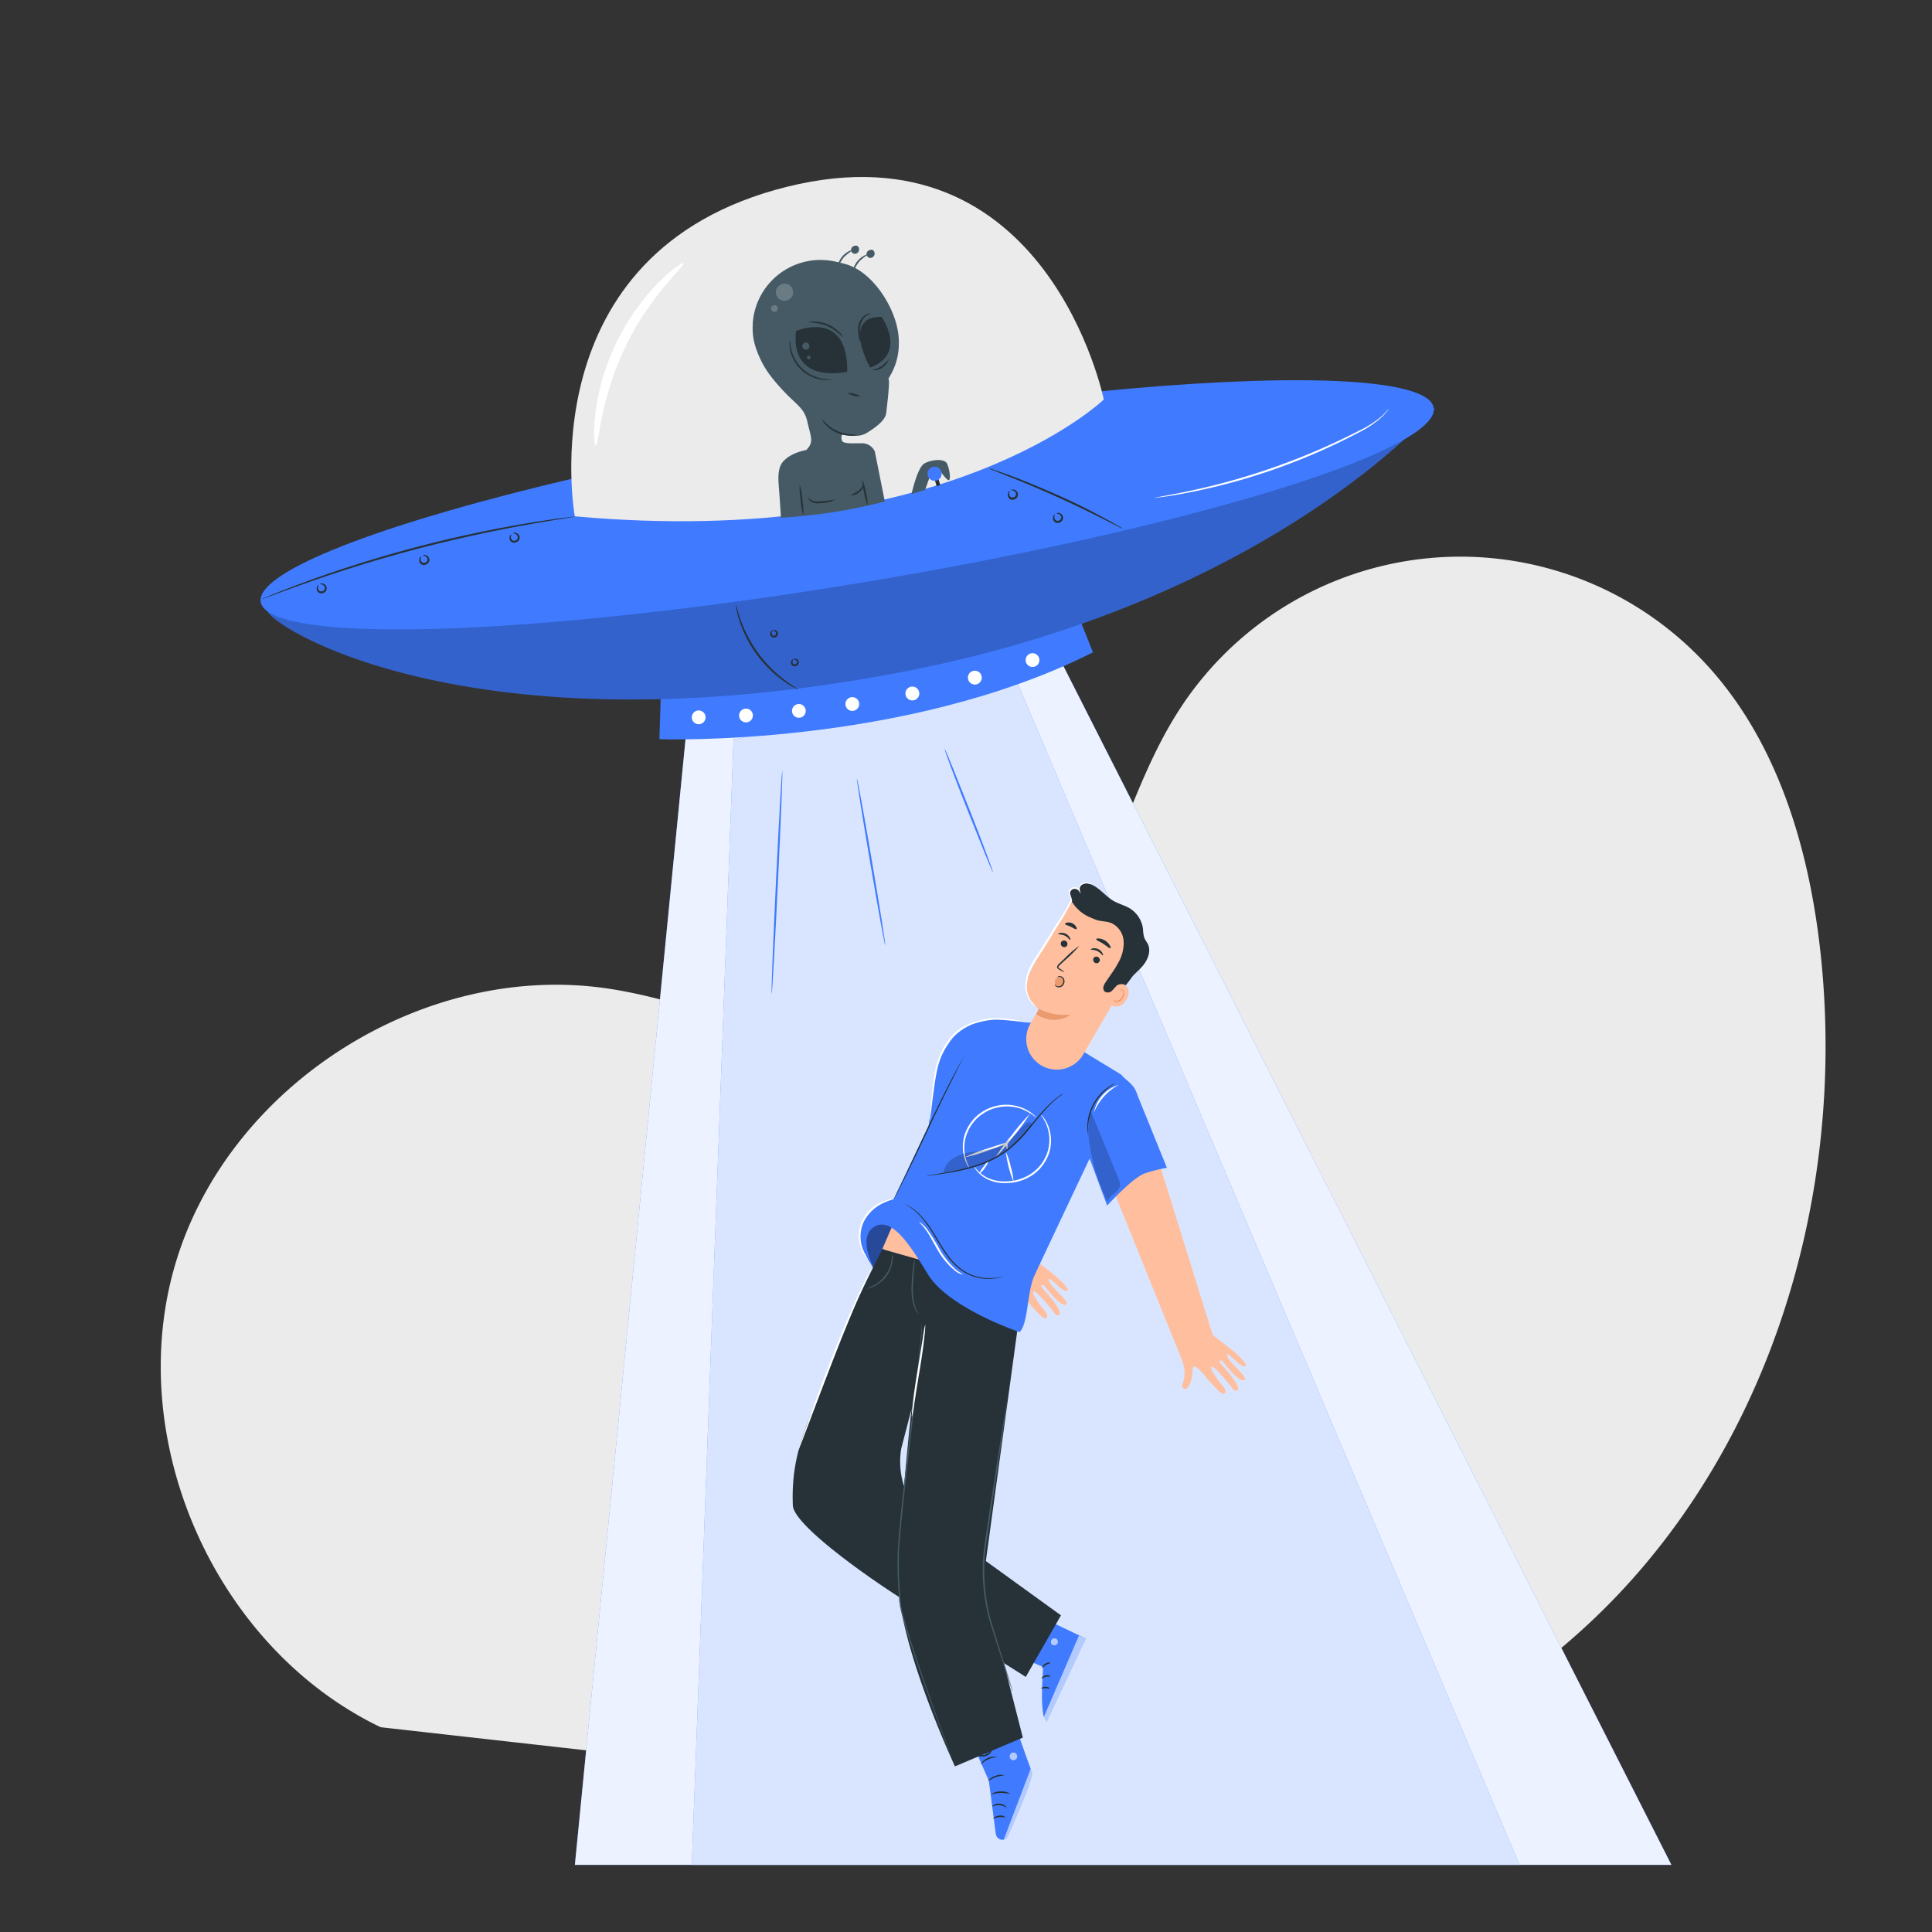 <svg xmlns="http://www.w3.org/2000/svg" viewBox="0 0 500 500"><rect x="0" y="0" width="500" height="500" fill="#333333" stroke="none"/><g id="freepik--background-simple--inject-7"><path d="M471,245.25c-3.11-26.91-11.46-54.29-30.06-74a86.59,86.59,0,0,0-135.54,12.12c-9.05,13.89-13.92,30-20.71,45.14s-16.33,30.05-31.14,37.5-32.53,6.23-48.66,2.34-31.67-10.23-48.09-12.59C109.44,249,59.53,280.67,45.59,326.41S55.42,426.3,98.5,447L274.6,466.8c56.36,7.11,114.69-18.52,151.2-62S477.48,301.69,471,245.25Z" style="fill:#ebebeb"></path></g><g id="freepik--space-ship--inject-7"><polygon points="179.04 174.78 148.78 482.63 432.56 482.63 268.96 160.06 179.04 174.78" style="fill:#407BFF"></polygon><polygon points="179.04 174.78 148.78 482.63 432.56 482.63 268.96 160.06 179.04 174.78" style="fill:#fff;opacity:0.9"></polygon><polygon points="189.84 191.36 179.04 482.63 393.26 482.63 263.45 177.07 189.84 191.36" style="fill:#407BFF"></polygon><polygon points="189.84 191.36 179.04 482.63 393.26 482.63 263.45 177.07 189.84 191.36" style="fill:#fff;opacity:0.8"></polygon><path d="M199.7,257.28c-.14,0,.35-13,1.11-28.92s1.49-28.91,1.64-28.9-.36,12.95-1.12,28.92S199.84,257.28,199.7,257.28Z" style="fill:#407BFF"></path><path d="M229.11,244.7c-.15,0-1.9-9.64-3.93-21.58s-3.56-21.65-3.42-21.68,1.9,9.64,3.93,21.59S229.25,244.68,229.11,244.7Z" style="fill:#407BFF"></path><path d="M257,225.82c-.13.05-3-7.06-6.5-15.88s-6.16-16-6-16.07,3,7.06,6.5,15.88S257.1,225.77,257,225.82Z" style="fill:#407BFF"></path><path d="M171,180.41l-.35,10.9s63.22,2.21,112.21-22.49l-4.3-10.76Z" style="fill:#407BFF"></path><path d="M182.6,185.65a1.78,1.78,0,1,1-1.78-1.78A1.77,1.77,0,0,1,182.6,185.65Z" style="fill:#fff"></path><circle cx="206.75" cy="183.98" r="1.78" style="fill:#fff"></circle><path d="M194.84,185.08a1.78,1.78,0,1,1-1.86-1.69A1.78,1.78,0,0,1,194.84,185.08Z" style="fill:#fff"></path><path d="M222.36,182.2a1.78,1.78,0,1,1-1.78-1.78A1.78,1.78,0,0,1,222.36,182.2Z" style="fill:#fff"></path><path d="M254.08,175.36a1.79,1.79,0,1,1-1.78-1.78A1.79,1.79,0,0,1,254.08,175.36Z" style="fill:#fff"></path><path d="M269,170.84a1.78,1.78,0,1,1-1.78-1.79A1.78,1.78,0,0,1,269,170.84Z" style="fill:#fff"></path><path d="M237.91,179.48a1.79,1.79,0,1,1-1.78-1.79A1.78,1.78,0,0,1,237.91,179.48Z" style="fill:#fff"></path><path d="M69.07,157.71c-.49,3.81,51.79,37.65,163.79,16.32,96.24-18.32,138.57-68.3,138.57-68.3Z" style="fill:#407BFF"></path><path d="M69.07,157.71c-.49,3.81,51.79,37.65,163.79,16.32,96.24-18.32,138.57-68.3,138.57-68.3Z" style="opacity:0.2"></path><ellipse cx="219.26" cy="130.64" rx="153.85" ry="20.48" transform="translate(-18.4 37.57) rotate(-9.4)" style="fill:#407BFF"></ellipse><path d="M148.76,133.62s-12.53-68.52,54.9-85.28,82,55.06,82,55.06S245.32,142.35,148.76,133.62Z" style="fill:#ebebeb"></path><path d="M176.89,68.1c.27.31-1.89,2.42-5,6.12-.76.93-1.6,1.94-2.43,3.09s-1.7,2.36-2.61,3.66A74.15,74.15,0,0,0,158,99.46c-.45,1.51-.92,3-1.24,4.32s-.65,2.65-.9,3.82c-1,4.71-1.27,7.72-1.68,7.71s-.66-3.06-.13-8c.14-1.23.31-2.58.61-4s.64-3,1.05-4.54a63.6,63.6,0,0,1,3.75-10,65,65,0,0,1,5.47-9.17c1-1.31,1.92-2.56,2.9-3.65s1.87-2.1,2.75-3C174.08,69.49,176.7,67.86,176.89,68.1Z" style="fill:#fff"></path><path d="M359.41,105.77a3.53,3.53,0,0,1-.37.56,12.47,12.47,0,0,1-1.27,1.44,25.27,25.27,0,0,1-5.82,4,159.32,159.32,0,0,1-21.22,9.35,157.88,157.88,0,0,1-22.35,6.2c-2.91.58-5.28,1-6.92,1.2l-1.9.25a5.34,5.34,0,0,1-.66.06,2.42,2.42,0,0,1,.65-.16l1.87-.35c1.63-.29,4-.73,6.89-1.36a176.12,176.12,0,0,0,22.25-6.33,176.09,176.09,0,0,0,21.22-9.19,26.57,26.57,0,0,0,5.85-3.77C358.85,106.51,359.36,105.73,359.41,105.77Z" style="fill:#fff"></path><path d="M206.53,178.42a4.93,4.93,0,0,1-1-.47,22.13,22.13,0,0,1-2.57-1.58,30.53,30.53,0,0,1-3.47-2.84A31.06,31.06,0,0,1,193,164.7a30.11,30.11,0,0,1-1.67-4.17,23.8,23.8,0,0,1-.75-2.92,5.29,5.29,0,0,1-.14-1.1c.1,0,.39,1.52,1.24,3.91a33.55,33.55,0,0,0,1.75,4.06,36.23,36.23,0,0,0,2.84,4.61,36.87,36.87,0,0,0,3.55,4.09,33.72,33.72,0,0,0,3.36,2.89C205.19,177.59,206.58,178.33,206.53,178.42Z" style="fill:#263238"></path><path d="M200,163.2c0,.07-.23.22-.27.6a.71.71,0,0,0,.15.56.58.58,0,0,0,.62.09.55.55,0,0,0,.38-.5.71.71,0,0,0-.28-.51c-.29-.24-.58-.16-.6-.24s.28-.32.8-.07a1,1,0,0,1,.56.79,1.06,1.06,0,0,1-1.84.75,1,1,0,0,1-.15-1C199.57,163.17,200,163.13,200,163.2Z" style="fill:#263238"></path><path d="M205.38,170.63c0,.07-.23.22-.27.6a.75.75,0,0,0,.15.56.58.58,0,0,0,.62.09.55.55,0,0,0,.38-.5.74.74,0,0,0-.27-.51c-.3-.24-.59-.17-.61-.24s.28-.32.8-.07a1,1,0,0,1,.56.79,1.06,1.06,0,0,1-1.84.75,1.06,1.06,0,0,1-.15-1C205,170.6,205.38,170.56,205.38,170.63Z" style="fill:#263238"></path><path d="M67.75,155.06a5.9,5.9,0,0,1,.78-.36l2.26-.94c2-.81,4.84-1.92,8.41-3.23,7.14-2.63,17.13-5.93,28.36-8.9s21.56-5,29.07-6.24c3.76-.62,6.8-1.07,8.91-1.33l2.44-.3a5.35,5.35,0,0,1,.85-.07,4.64,4.64,0,0,1-.84.17l-2.42.4c-2.1.32-5.13.83-8.88,1.49-7.48,1.33-17.78,3.43-29,6.38s-21.21,6.21-28.38,8.75c-3.58,1.26-6.47,2.32-8.46,3.07l-2.3.85A4.2,4.2,0,0,1,67.75,155.06Z" style="fill:#263238"></path><path d="M290.67,136.87a7.87,7.87,0,0,1-1.36-.63l-3.65-1.85c-3.09-1.55-7.37-3.66-12.17-5.82s-9.22-4-12.43-5.25l-3.8-1.51a7.8,7.8,0,0,1-1.38-.61,8.85,8.85,0,0,1,1.45.42c.92.3,2.24.76,3.87,1.35,3.24,1.19,7.69,3,12.5,5.13s9.08,4.32,12.13,6c1.52.82,2.74,1.5,3.57,2A8.74,8.74,0,0,1,290.67,136.87Z" style="fill:#263238"></path><path d="M261.32,127.1c.06.05-.21.33-.13.84a1,1,0,0,0,.41.7.93.93,0,0,0,1.36-.8,1,1,0,0,0-.41-.7c-.41-.32-.78-.22-.8-.3s.38-.33,1,0a1.35,1.35,0,0,1,.69,1,1.3,1.3,0,0,1-.67,1.29,1.33,1.33,0,0,1-1.46,0,1.36,1.36,0,0,1-.49-1.07C260.84,127.26,261.3,127,261.32,127.1Z" style="fill:#263238"></path><path d="M132.34,138.28c.06.06-.2.33-.13.85a1,1,0,0,0,.41.69.84.84,0,0,0,.91,0A.82.82,0,0,0,134,139a1,1,0,0,0-.41-.69c-.41-.32-.78-.22-.8-.3s.38-.34,1,0a1.24,1.24,0,0,1,0,2.23,1.28,1.28,0,0,1-1.45,0,1.31,1.31,0,0,1-.49-1.06C131.87,138.45,132.33,138.22,132.34,138.28Z" style="fill:#263238"></path><path d="M109,144c.06.06-.2.34-.13.85a1.09,1.09,0,0,0,.41.7.88.88,0,0,0,.91,0,.84.84,0,0,0,.45-.79,1,1,0,0,0-.41-.69c-.41-.32-.78-.22-.8-.3s.38-.33,1,0a1.24,1.24,0,0,1,0,2.23,1.28,1.28,0,0,1-1.45,0,1.3,1.3,0,0,1-.49-1.06C108.51,144.21,109,144,109,144Z" style="fill:#263238"></path><path d="M82.43,151.38c.06.06-.2.34-.13.85a1.07,1.07,0,0,0,.41.7.88.88,0,0,0,.91,0,.87.87,0,0,0,.46-.78,1.06,1.06,0,0,0-.41-.7c-.41-.32-.79-.22-.81-.3s.38-.33,1,0a1.32,1.32,0,0,1,.69.95,1.36,1.36,0,0,1-2.12,1.24,1.33,1.33,0,0,1-.49-1.06C82,151.55,82.42,151.32,82.43,151.38Z" style="fill:#263238"></path><path d="M273,133.14c.06.05-.21.33-.13.84a1,1,0,0,0,.41.7.93.93,0,0,0,1.36-.8,1,1,0,0,0-.41-.7c-.41-.32-.78-.22-.8-.3s.38-.33,1,0a1.35,1.35,0,0,1,.69.95,1.3,1.3,0,0,1-.67,1.29,1.31,1.31,0,0,1-1.45,0,1.34,1.34,0,0,1-.5-1.07C272.52,133.3,273,133.07,273,133.14Z" style="fill:#263238"></path><path d="M235.9,127.86s1.52-6.86,3.29-7.89,5-1.35,5.82-.12c.64,1,1.39,5.14.19,4.29a10.62,10.62,0,0,1-2-2.53l-2.26.87-1.53,4.32Z" style="fill:#455a64"></path><polygon points="241.97 124.36 242.41 125.86 243.35 125.54 242.82 123.81 241.97 124.36" style="fill:#263238"></polygon><circle cx="241.87" cy="122.61" r="1.83" style="fill:#407BFF"></circle><path d="M216,67.66a17.58,17.58,0,0,0-21.19,16l0,.47a15.2,15.2,0,0,0,.55,5.07,25,25,0,0,0,4.33,8.43c5.68,7.17,8.26,7.13,9.25,11.49s1.75,5.22-.29,7.36a13,13,0,0,0-4.64,1.78c-1.57,1.23-2.89,2.15-2.48,7.34s.57,8.39.57,8.39a139.77,139.77,0,0,0,26.89-4.2l-2.58-12.91a3.58,3.58,0,0,0-2.91-2.14c-2.12-.13-5.3.34-5.62-.77s.11-1.53.11-1.53,3.93,1.06,6.24-.35,4.86-3.24,5.11-5.17,1-8.49.63-8.74,3.26-3.9,2.57-11.24S225.81,70.37,219,68.4C218,68.11,217,67.86,216,67.66Z" style="fill:#455a64"></path><path d="M206,85.68s13.46-5.87,13.27,10.51C219.22,96.19,204.52,99.8,206,85.68Z" style="fill:#263238"></path><path d="M225.19,95.14S217.67,81.8,228.14,82C228.14,82,234.93,91.49,225.19,95.14Z" style="fill:#263238"></path><g style="opacity:0.2"><path d="M202.78,73.48a2.25,2.25,0,0,0-2,2,2.26,2.26,0,0,0,4.33,1,2.29,2.29,0,0,0-.89-2.76,2.21,2.21,0,0,0-1.89-.18" style="fill:#fff"></path></g><path d="M208.52,88.66a1,1,0,0,0-.9.76,1,1,0,0,0,.63,1,.92.92,0,0,0,.86-1.61.94.94,0,0,0-.78-.15" style="fill:#455a64"></path><path d="M209.3,92.05a.46.46,0,0,0-.45.38.5.5,0,0,0,.32.53.49.49,0,0,0,.57-.23.48.48,0,0,0-.14-.59.46.46,0,0,0-.39-.08" style="fill:#455a64"></path><g style="opacity:0.2"><path d="M200.05,79.05a.88.88,0,1,0,.62-.06" style="fill:#fff"></path></g><path d="M215.23,98.21a1.73,1.73,0,0,1-.65.12,8.43,8.43,0,0,1-1.82-.06,9.74,9.74,0,0,1-8.27-7.74,8.48,8.48,0,0,1-.18-1.8,1.69,1.69,0,0,1,.08-.67c.08,0,0,1,.4,2.4a10,10,0,0,0,8,7.51C214.28,98.24,215.23,98.13,215.23,98.21Z" style="fill:#263238"></path><path d="M218.21,87.35a14.08,14.08,0,0,0-4.15-3,14.44,14.44,0,0,0-5-.91,3.58,3.58,0,0,1,1.52-.23,9.37,9.37,0,0,1,6.74,2.85A3.57,3.57,0,0,1,218.21,87.35Z" style="fill:#263238"></path><path d="M222.68,88.55a3.42,3.42,0,0,1-.39-1.24,7.69,7.69,0,0,1-.09-3.16A4.11,4.11,0,0,1,224,81.5a1.73,1.73,0,0,1,1.27-.36c0,.08-.49.14-1.1.61a4.32,4.32,0,0,0-1.5,2.49,9.55,9.55,0,0,0,0,3A4.37,4.37,0,0,1,222.68,88.55Z" style="fill:#263238"></path><path d="M230,93a4.09,4.09,0,0,1-4.34,2.8,12.55,12.55,0,0,0,2.43-1A12.37,12.37,0,0,0,230,93Z" style="fill:#263238"></path><path d="M221.6,112.52a3.37,3.37,0,0,1-1.49.22,8.85,8.85,0,0,1-6.52-2.91,3.34,3.34,0,0,1-.83-1.26,14.56,14.56,0,0,1,1.05,1,10.07,10.07,0,0,0,6.31,2.82A10.84,10.84,0,0,1,221.6,112.52Z" style="fill:#263238"></path><path d="M207.91,133.41a18.62,18.62,0,0,1-.69-4,18.87,18.87,0,0,1-.26-4,18.44,18.44,0,0,1,.69,4A18.94,18.94,0,0,1,207.91,133.41Z" style="fill:#263238"></path><path d="M216.12,129.32a8.21,8.21,0,0,1-3.66.9,4.07,4.07,0,0,1-2.67-.47c-.6-.44-.66-1-.6-1s.21.39.77.7a4.38,4.38,0,0,0,2.47.29C214.47,129.66,216.08,129.2,216.12,129.32Z" style="fill:#263238"></path><path d="M224.55,130.78a13.17,13.17,0,0,1-.9-3.27,14.09,14.09,0,0,1-.48-3.37,12.92,12.92,0,0,1,.91,3.28A13.1,13.1,0,0,1,224.55,130.78Z" style="fill:#263238"></path><path d="M223.51,125.45a2.61,2.61,0,0,1-1.24,2,2.65,2.65,0,0,1-2.22.66,13.43,13.43,0,0,0,2-1C223,126.35,223.39,125.4,223.51,125.45Z" style="fill:#263238"></path><path d="M224.87,65.75a12.47,12.47,0,0,0-2.45,1.87,12.86,12.86,0,0,0-1.59,2.64c-.05,0-.05-.38.12-1A5.62,5.62,0,0,1,224,66C224.49,65.74,224.85,65.7,224.87,65.75Z" style="fill:#455a64"></path><path d="M225.78,64.73a1.15,1.15,0,0,0-1.44.62,1,1,0,0,0,1.39,1.28,1.13,1.13,0,0,0,.32-1.77.65.65,0,0,0-.64-.21" style="fill:#455a64"></path><path d="M220.87,64.67a13.5,13.5,0,0,0-2.45,1.87,13.47,13.47,0,0,0-1.59,2.64c-.05,0-.05-.37.12-.94a5.49,5.49,0,0,1,3-3.34C220.49,64.67,220.85,64.62,220.87,64.67Z" style="fill:#455a64"></path><path d="M221.78,63.66a1.15,1.15,0,0,0-1.44.62,1,1,0,0,0,1.39,1.28,1.13,1.13,0,0,0,.31-1.77.63.63,0,0,0-.63-.21" style="fill:#455a64"></path><path d="M222.43,102.52c0,.14-.72.08-1.52-.13s-1.43-.5-1.39-.64.72-.08,1.52.13S222.46,102.38,222.43,102.52Z" style="fill:#263238"></path></g><g id="freepik--Character--inject-7"><path d="M259.72,332.33c.17.54.36,1.18.55,1.95a5.92,5.92,0,0,1,.13,2,9.37,9.37,0,0,1-.5,2.47c-.34.7.36,1.44,1,1.1s1.59-2.24,1.62-4.73,2.47.58,3.38,1.68,3.88,4.39,4.44,4.38c.83,0,1-.9,0-2s-3.51-4.53-2.9-5,5.15,5.24,5.15,5.24.77,1.37,1.49.88c1.3-.91-4-6.59-4.5-7.12-.36-.37.28-.89.64-.47s4.41,5.78,5.74,4.87c1-.69-4.3-4.72-4.52-6.29s3.72,3.46,4.67,2.76c.35-.26.58-.51-2.11-3.07-1.3-1.25-6.29-5-6.29-5l-13.87-44.55-12.11,6.4Z" style="fill:#ffbe9d"></path><path d="M226.1,328.37l18.82-2.14-8.52-13-4.81.12a8.57,8.57,0,0,0-7.54,4.91h0a8.61,8.61,0,0,0-.71,5Z" style="fill:#407BFF"></path><path d="M226.1,328.37l18.82-2.14-8.52-13-4.81.12a8.57,8.57,0,0,0-7.54,4.91h0a8.61,8.61,0,0,0-.71,5Z" style="opacity:0.4"></path><path d="M305.86,351.87c.17.54.36,1.19.55,1.95a6,6,0,0,1,.13,2,9,9,0,0,1-.51,2.46c-.33.7.36,1.44,1,1.1s1.59-2.24,1.61-4.73,2.48.58,3.39,1.68,3.88,4.39,4.44,4.38c.82,0,1-.9,0-2s-3.51-4.52-2.91-5,5.16,5.25,5.16,5.25.77,1.37,1.49.87c1.3-.9-4-6.59-4.51-7.12-.36-.37.29-.88.65-.47s4.41,5.78,5.74,4.88c1-.7-4.31-4.72-4.53-6.3s3.73,3.47,4.68,2.76c.35-.26.58-.5-2.11-3.07-1.3-1.25-6.29-5-6.29-5L300,301l-12.11,6.39Z" style="fill:#ffbe9d"></path><path d="M263.71,415.81,281,424.05l-10.14,21.56c-2-1.09-.89-14.19-.89-14.19l-11.29-4.83Z" style="fill:#407BFF"></path><g style="opacity:0.6"><path d="M272.16,424.31a1,1,0,0,1,1.29-.13.94.94,0,0,1,.15,1.28,1,1,0,0,1-1.37.13,1,1,0,0,1,0-1.34" style="fill:#fff"></path></g><path d="M281,424.05l-1.77-.76-9.06,21s0,1.15.69,1.36Z" style="fill:#fff;opacity:0.6"></path><path d="M269.69,431.72c.1,0,.4-.46,1-.82s1.16-.43,1.16-.54-.68-.25-1.37.2S269.58,431.69,269.69,431.72Z" style="fill:#263238"></path><path d="M269.56,434.42c.09.07.48-.3,1.1-.45s1.13,0,1.17-.14-.52-.45-1.27-.25S269.46,434.37,269.56,434.42Z" style="fill:#263238"></path><path d="M271.66,437c.07-.09-.39-.48-1.09-.48s-1.17.38-1.1.46.52-.07,1.1-.06S271.6,437.07,271.66,437Z" style="fill:#263238"></path><path d="M267.24,430.33c.11,0,.19-.55.52-1.12s.72-1,.66-1-.65.17-1,.85S267.13,430.34,267.24,430.33Z" style="fill:#263238"></path><path d="M264.92,428.61s.3-.36.5-1.08a5.25,5.25,0,0,0,.19-1.29,6.74,6.74,0,0,0,0-.77,1.76,1.76,0,0,0-.1-.45.5.5,0,0,0-.54-.31.63.63,0,0,0-.46.35,1.6,1.6,0,0,0-.13.43,4.24,4.24,0,0,0-.09.78,4.46,4.46,0,0,0,.19,1.3c.23.72.54,1.07.58,1.05s-.16-.43-.3-1.12a4.59,4.59,0,0,1-.09-1.22,3.57,3.57,0,0,1,.1-.71c0-.26.13-.45.26-.46s.07,0,.11.08a1.23,1.23,0,0,1,.08.33,5.94,5.94,0,0,1,.05.72,6.5,6.5,0,0,1-.09,1.23A7.47,7.47,0,0,0,264.92,428.61Z" style="fill:#263238"></path><path d="M265.14,428.55s-.25-.42-.91-.78a4.27,4.27,0,0,0-1.25-.41,4.12,4.12,0,0,0-.79,0,1,1,0,0,0-.87.43.58.58,0,0,0,.09.6,1.46,1.46,0,0,0,.34.29,3,3,0,0,0,.73.35,2.78,2.78,0,0,0,1.33.06c.76-.16,1.09-.54,1.06-.56a10.12,10.12,0,0,1-1.1.28,2.76,2.76,0,0,1-1.17-.14,2.4,2.4,0,0,1-.62-.31c-.21-.14-.36-.32-.29-.39a.66.66,0,0,1,.53-.21,4.21,4.21,0,0,1,.71,0,4.43,4.43,0,0,1,1.17.3C264.75,428.3,265.09,428.6,265.14,428.55Z" style="fill:#263238"></path><path d="M249.17,445.41l6.74,15.45,1.8,13.76a1.74,1.74,0,0,0,2.06,1.47h0a1.74,1.74,0,0,0,1.23-1c1.45-3.26,6.71-15.27,6.15-16.37-.64-1.28-6-16.77-6-16.77Z" style="fill:#407BFF"></path><path d="M259.77,476.09l7-18.41.27.66a2.57,2.57,0,0,1,.07,1.79c-.51,1.57-2,5.87-6,14.95a1.74,1.74,0,0,1-1.28,1Z" style="fill:#fff;opacity:0.6"></path><g style="opacity:0.6"><path d="M261.46,454a1.05,1.05,0,0,0,.25,1.37,1,1,0,0,0,1.36-.23,1.09,1.09,0,0,0-.27-1.45,1,1,0,0,0-1.39.4" style="fill:#fff"></path></g><path d="M260.54,467.81a5.25,5.25,0,0,0-1.86-.65,5.16,5.16,0,0,0-1.94.39s.12-.24.46-.44a2.72,2.72,0,0,1,1.5-.32,2.64,2.64,0,0,1,1.44.53C260.46,467.56,260.58,467.78,260.54,467.81Z" style="fill:#263238"></path><path d="M260.29,470.35a15.41,15.41,0,0,0-1.66-.1,12.28,12.28,0,0,0-1.6.43c-.08-.07.53-.7,1.56-.8A2,2,0,0,1,260.29,470.35Z" style="fill:#263238"></path><path d="M261.52,464.29A16.64,16.64,0,0,0,259,464a16.93,16.93,0,0,0-2.54.41,3.87,3.87,0,0,1,2.53-.78A3.83,3.83,0,0,1,261.52,464.29Z" style="fill:#263238"></path><path d="M259.86,459.42c0,.11-1,.1-2.15.52s-1.92,1.05-2,1a3.29,3.29,0,0,1,1.86-1.32A3.33,3.33,0,0,1,259.86,459.42Z" style="fill:#263238"></path><path d="M258,454.83a5.52,5.52,0,0,0-4.11,1.85s.05-.29.32-.64a3.59,3.59,0,0,1,1.38-1.06,3.75,3.75,0,0,1,1.71-.33C257.75,454.68,258,454.79,258,454.83Z" style="fill:#263238"></path><path d="M255.41,454.43a1.36,1.36,0,0,1-.26-.58,4.34,4.34,0,0,1-.16-1.74,1.94,1.94,0,0,1,.42-1.18.69.69,0,0,1,.78-.16,1.15,1.15,0,0,1,.54.61,2.44,2.44,0,0,1-1.13,2.9,2.83,2.83,0,0,1-3.13-.32,1,1,0,0,1-.35-.74.67.67,0,0,1,.52-.6,2.41,2.41,0,0,1,1.25.11,4.87,4.87,0,0,1,1.56.78c.33.25.47.42.46.44a7.73,7.73,0,0,0-2.09-1,2.37,2.37,0,0,0-1.09-.07.37.37,0,0,0-.29.33.69.69,0,0,0,.26.47,2.51,2.51,0,0,0,2.72.24,2.1,2.1,0,0,0,1-2.44.76.76,0,0,0-.35-.44.37.37,0,0,0-.43.08,1.69,1.69,0,0,0-.38,1A6.7,6.7,0,0,0,255.41,454.43Z" style="fill:#263238"></path><path d="M274.58,418.05,255.14,404l8.79-64.43L245.46,327.9l-17.09-4.59s-7.71,14.73-11.24,24.21c-7.5,20.15-12.53,27.29-11.94,42.11.19,4.69,17.06,17,27.74,23.84a34.93,34.93,0,0,0,.45,3.9c3.15,17,13.76,39.77,13.76,39.77l17.57-7.45-4.93-19.3,5.69,3.59Zm-41.34-43.16,2.67-10.28c-.71,6.57-1.39,13.43-1.94,20A20.53,20.53,0,0,1,233.24,374.89Z" style="fill:#263238"></path><path d="M247.14,457.14s0-.1-.12-.28l-.33-.83-1.23-3.2c-1.06-2.78-2.57-6.81-4.38-11.82s-3.94-11-6.07-17.68c-.53-1.68-1-3.4-1.53-5.19-.21-.9-.48-1.79-.61-2.74,0-.23-.08-.47-.11-.71l-.06-.7c0-.48-.07-.95-.11-1.43q-.21-2.87-.3-5.84c0-1,0-2,0-3s0-2,.08-3c.57-8.12,1.52-15.79,2.32-22.78s1.56-13.28,2.19-18.57,1.06-9.56,1.33-12.52c.14-1.48.23-2.64.29-3.42,0-.37.06-.67.08-.88a1.61,1.61,0,0,1,0-.31,1.23,1.23,0,0,1,0,.31c0,.22,0,.51,0,.89,0,.78-.11,1.93-.23,3.42-.23,3-.63,7.25-1.21,12.54S235.77,371,235,378s-1.72,14.68-2.29,22.77c-.09,1-.08,2-.08,3s0,2,0,3c.06,2,.16,3.92.29,5.82,0,.48.07,1,.11,1.43l.06.7c0,.23.07.46.11.69a27,27,0,0,0,.59,2.7c.47,1.78,1,3.5,1.51,5.18,2.12,6.7,4.23,12.68,6,17.69s3.25,9,4.26,11.86c.5,1.39.89,2.47,1.17,3.22l.29.85A.94.94,0,0,1,247.14,457.14Z" style="fill:#455a64"></path><path d="M237.82,340s-.17-.11-.44-.38a4.56,4.56,0,0,1-.79-1.38,14.66,14.66,0,0,1-.68-5.16,44.61,44.61,0,0,1,.43-5.17,12.32,12.32,0,0,1,.37-2.12,13.16,13.16,0,0,1-.11,2.15c-.11,1.31-.28,3.13-.32,5.14a16.89,16.89,0,0,0,.55,5.07,5.53,5.53,0,0,0,.67,1.38C237.72,339.82,237.84,340,237.82,340Z" style="fill:#455a64"></path><path d="M230.91,324.37a4.41,4.41,0,0,1,.09,1.81,8.34,8.34,0,0,1-5,6.82,4.28,4.28,0,0,1-1.76.47c0-.06.66-.21,1.65-.7a8.82,8.82,0,0,0,4.85-6.62C230.91,325.06,230.85,324.37,230.91,324.37Z" style="fill:#455a64"></path><path d="M260.54,363a.76.76,0,0,1,0,.2c0,.15,0,.34-.07.57-.07.53-.17,1.27-.29,2.2-.28,1.94-.68,4.69-1.16,8.09-1,6.84-2.41,16.25-3.95,26.64a48.88,48.88,0,0,0,.48,14.71,51.3,51.3,0,0,0,1.59,6.25c.61,1.93,1.17,3.73,1.68,5.38,1,3.27,1.84,5.93,2.41,7.8.27.91.49,1.62.64,2.13l.16.55a.76.76,0,0,1,0,.2.82.82,0,0,1-.08-.18c-.05-.15-.11-.33-.19-.55l-.7-2.1-2.53-7.77c-.52-1.64-1.1-3.44-1.72-5.37a51.22,51.22,0,0,1-1.63-6.28,48.23,48.23,0,0,1-.51-14.81c1.52-10.43,3-19.82,4.05-26.64.53-3.38,1-6.13,1.27-8.06.16-.93.28-1.67.37-2.2,0-.23.08-.41.1-.56A.91.91,0,0,1,260.54,363Z" style="fill:#455a64"></path><path d="M225.51,328.31a2.08,2.08,0,0,1-.18.48l-.61,1.35c-.54,1.16-1.31,2.85-2.22,4.95-1.84,4.19-4.25,10-6.79,16.56s-4.77,12.44-6.39,16.73l-1.93,5.07c-.22.55-.41,1-.55,1.37a1.91,1.91,0,0,1-.23.47,2.59,2.59,0,0,1,.13-.51c.12-.37.27-.84.46-1.4.44-1.29,1-3,1.78-5.13,1.53-4.32,3.69-10.27,6.24-16.79s5-12.36,6.95-16.52c1-2.09,1.77-3.76,2.37-4.89l.7-1.31C225.4,328.45,225.49,328.3,225.51,328.31Z" style="fill:#fff"></path><path d="M239.42,342.83a2.91,2.91,0,0,1,0,.95c0,.62-.12,1.5-.23,2.59-.24,2.17-.67,5.17-1.22,8.46s-1,6.27-1.37,8.43a29.53,29.53,0,0,1-.6,3.49,3.32,3.32,0,0,1,0-.95c0-.62.12-1.5.24-2.59.23-2.18.66-5.17,1.21-8.46s1-6.27,1.37-8.43A29.53,29.53,0,0,1,239.42,342.83Z" style="fill:#fff"></path><polyline points="228.37 323.19 231.69 315.5 238.3 326.12 229.09 323.48" style="fill:#ffbe9d"></polyline><path d="M302,302.23l-7.63-18.81c-.89-3-2.72-3.53-4.22-5.32l-20.3-12.38c-14.88-6.69-23.8,13.75-23.8,13.75L231.3,310.29C215,315.08,226,327.86,226,327.86s-4.13-7.78.28-10.38c4.62-2.73,9.37,5,13.93,12.41,5.39,8.7,23.67,14.86,23.67,14.86,2.23-2.21,1.9-10.19,3.74-14.41C268.19,329,282,299.83,282,299.83L286.53,312s6.6-7.23,9.72-8.31A35.43,35.43,0,0,1,302,302.23Z" style="fill:#407BFF"></path><path d="M240.1,293.29l4.24-8.05h0l21-20.77-8.1-.7A12.5,12.5,0,0,0,246,269.28l-.87,1.31a20.8,20.8,0,0,0-3.37,9Z" style="fill:#407BFF"></path><path d="M249.74,272.82a2,2,0,0,1-.17.39L249,274.3c-.51,1-1.2,2.33-2,4-1.7,3.37-4,8.07-6.44,13.28s-4.71,9.93-6.4,13.31c-.84,1.69-1.53,3.05-2,4-.24.44-.43.79-.58,1.08a1.7,1.7,0,0,1-.23.36,2.56,2.56,0,0,1,.16-.4l.52-1.1,1.93-4,6.29-13.35c2.47-5.21,4.78-9.9,6.55-13.24.88-1.67,1.61-3,2.14-3.93l.61-1.05A1.49,1.49,0,0,1,249.74,272.82Z" style="fill:#263238"></path><path d="M288.52,280.43c0,.07-.78.46-1.89,1.34a12.78,12.78,0,0,0-1.78,1.72,14.24,14.24,0,0,0-1.71,2.52,14.39,14.39,0,0,0-1.11,2.83,14.14,14.14,0,0,0-.42,2.45c-.1,1.41,0,2.3,0,2.3s-.08-.21-.14-.61a4.63,4.63,0,0,1-.07-.73,7.72,7.72,0,0,1,0-1,12,12,0,0,1,.35-2.52,14.1,14.1,0,0,1,1.11-2.92,13.6,13.6,0,0,1,1.78-2.56,12.33,12.33,0,0,1,1.88-1.71,8.15,8.15,0,0,1,.82-.54,3.87,3.87,0,0,1,.65-.35A2.45,2.45,0,0,1,288.52,280.43Z" style="fill:#263238"></path><path d="M259.51,330.35l-.32.12a9.78,9.78,0,0,1-1,.26,11.93,11.93,0,0,1-3.64.19,12.09,12.09,0,0,1-5.12-1.71,16.19,16.19,0,0,1-4.69-4.65c-1.36-1.92-2.43-3.89-3.49-5.6a28.85,28.85,0,0,0-3.17-4.32,14.25,14.25,0,0,0-2.75-2.32c-.72-.46-1.16-.64-1.14-.67a6.76,6.76,0,0,1,1.2.57,13,13,0,0,1,2.85,2.27,27.44,27.44,0,0,1,3.25,4.31c1.09,1.72,2.16,3.68,3.5,5.58a16.42,16.42,0,0,0,4.59,4.59,12.27,12.27,0,0,0,5,1.73,13,13,0,0,0,3.59-.09C259.05,330.46,259.5,330.32,259.51,330.35Z" style="fill:#263238"></path><path d="M251.86,301.6s.3.4.87,1a8.83,8.83,0,0,0,2.89,2.22,10.35,10.35,0,0,0,5.29.89,11.92,11.92,0,0,0,6.2-2.13,10.87,10.87,0,0,0,3.91-5.21,10.5,10.5,0,0,0-.94-8.78c-.44-.75-.75-1.13-.72-1.15a4.17,4.17,0,0,1,.89,1,9.76,9.76,0,0,1,1.5,3.46,10.58,10.58,0,0,1-.27,5.58,11.19,11.19,0,0,1-4.07,5.48,12.09,12.09,0,0,1-6.47,2.19,10.46,10.46,0,0,1-5.48-1,8.38,8.38,0,0,1-2.89-2.42,5,5,0,0,1-.55-.86A1.06,1.06,0,0,1,251.86,301.6Z" style="fill:#fff"></path><path d="M268.4,289.41a14.82,14.82,0,0,0-3.9-2.36,11.17,11.17,0,0,0-10.42,1.38,9.72,9.72,0,0,0-2.24,2.14,9.9,9.9,0,0,0-1.46,2.49,10.25,10.25,0,0,0-.78,4.81,11,11,0,0,0,.77,3.23,10,10,0,0,1,.48,1.15,4.31,4.31,0,0,1-.67-1.06,9.81,9.81,0,0,1-.94-3.29,10.3,10.3,0,0,1,.69-5,10.56,10.56,0,0,1,1.51-2.62,10.24,10.24,0,0,1,2.34-2.25,11.4,11.4,0,0,1,10.85-1.3,10.43,10.43,0,0,1,2.91,1.8,6.82,6.82,0,0,1,.66.65C268.34,289.31,268.41,289.4,268.4,289.41Z" style="fill:#fff"></path><path d="M257.52,299.68a51.6,51.6,0,0,1,4.31-5.87,50.84,50.84,0,0,1,4.71-5.55,49.31,49.31,0,0,1-4.3,5.87A51.27,51.27,0,0,1,257.52,299.68Z" style="fill:#fff"></path><path d="M262.3,305.85a30.24,30.24,0,0,1-2-7.77,16.9,16.9,0,0,1,1.27,3.82A16.57,16.57,0,0,1,262.3,305.85Z" style="fill:#fff"></path><path d="M260.66,297.69a6.5,6.5,0,0,1-.3-1.82l.24.15c-1.13.44-2.75,1-4.56,1.62a41.44,41.44,0,0,1-6.41,1.88,41.85,41.85,0,0,1,6.25-2.37c1.8-.61,3.45-1.13,4.61-1.47l.23-.06v.22A6.57,6.57,0,0,1,260.66,297.69Z" style="fill:#fff"></path><path d="M255.73,300.53c.12.07-.22.88-.85,1.76s-1.28,1.47-1.39,1.37.35-.82,1-1.67S255.61,300.45,255.73,300.53Z" style="fill:#fff"></path><path d="M275.21,283a2,2,0,0,1-.34.27c-.22.18-.58.4-1,.76a27.71,27.71,0,0,0-3.3,3.15c-1.31,1.43-2.73,3.24-4.37,5.21a31.86,31.86,0,0,1-6,5.83,27.67,27.67,0,0,1-7.5,3.64,49.36,49.36,0,0,1-6.63,1.58c-1.91.34-3.46.54-4.54.68l-1.24.15a2.31,2.31,0,0,1-.43,0,1.34,1.34,0,0,1,.42-.1l1.23-.2c1.07-.17,2.62-.41,4.52-.77a53,53,0,0,0,6.58-1.65,27.7,27.7,0,0,0,7.41-3.62,32.51,32.51,0,0,0,5.93-5.75c1.65-2,3.09-3.76,4.42-5.18a26.13,26.13,0,0,1,3.39-3.1,11.08,11.08,0,0,1,1-.71Z" style="fill:#263238"></path><path d="M266.66,264.66a1.55,1.55,0,0,1-.45,0l-1.29-.15c-1.12-.14-2.73-.41-4.73-.58a20.59,20.59,0,0,0-3.26,0,19.58,19.58,0,0,0-3.67.65A13.69,13.69,0,0,0,246.2,269a19.1,19.1,0,0,0-3.62,7.67c-.56,2.58-.85,5-1.12,7s-.42,3.53-.57,4.73a11.77,11.77,0,0,1-.24,1.73,1.54,1.54,0,0,1,0-.45c0-.3,0-.73.06-1.3.07-1.12.19-2.75.4-4.75a70.81,70.81,0,0,1,1-7,19.17,19.17,0,0,1,3.67-7.89,14,14,0,0,1,7.34-4.61,19.6,19.6,0,0,1,3.77-.62,19.93,19.93,0,0,1,3.33.1c2,.22,3.61.54,4.72.74A11.46,11.46,0,0,1,266.66,264.66Z" style="fill:#fff"></path><path d="M289.54,280.75a14.29,14.29,0,0,0-6.42,7.15,9.27,9.27,0,0,1,6.42-7.15Z" style="fill:#fff"></path><g style="opacity:0.2"><path d="M244.13,303.51a5.66,5.66,0,0,1,2.8-3.89,13,13,0,0,1,4.69-1.49,44.36,44.36,0,0,0,4.88-.82,13.92,13.92,0,0,0,7-4.42,8.21,8.21,0,0,1,2.32-2.27,1.2,1.2,0,0,1,.76-.16.56.56,0,0,1,.47.55,1,1,0,0,1-.19.39c-5.19,7.28-14.12,11.42-22.72,12.11"></path></g><g style="opacity:0.2"><path d="M281.54,291.72A50.17,50.17,0,0,0,286.62,311c.4-1.79,3.11-2.44,3.26-4.27a3.4,3.4,0,0,0-.38-1.61q-3.47-8.46-6.94-16.92a.53.53,0,0,0-.22-.3c-.31-.15-.52.33-.54.67-.05,1.22-.1,2.44-.16,3.66"></path></g><path d="M231.3,310.29c0,.09-1.13.28-2.79,1.1a10.66,10.66,0,0,0-5,4.87,9.28,9.28,0,0,0-.24,6.94,16.7,16.7,0,0,0,1.36,2.66s-.25-.17-.58-.58a7.67,7.67,0,0,1-1.12-1.95A9.29,9.29,0,0,1,223,316a10.52,10.52,0,0,1,5.36-5,10.87,10.87,0,0,1,2.13-.68A2.17,2.17,0,0,1,231.3,310.29Z" style="fill:#fff"></path><path d="M249.37,329.86a4.43,4.43,0,0,1-2.41-1.18,18.76,18.76,0,0,1-4.16-4.95c-1.29-2.18-2.27-4.21-3.25-5.51s-1.75-2-1.69-2a1.85,1.85,0,0,1,.6.4,8.69,8.69,0,0,1,1.38,1.4,46.37,46.37,0,0,1,3.4,5.47,22.4,22.4,0,0,0,3.95,4.94A12.24,12.24,0,0,0,249.37,329.86Z" style="fill:#fff"></path><path d="M293.1,250.88l-12.75,22A7.92,7.92,0,0,1,270,276h0a7.91,7.91,0,0,1-3.38-11c1.2-2.09,2.2-3.81,2.2-3.81s-5.1-3.55-2.47-9.1c2.35-4.95,10.81-18.86,12.61-21.8l9.95,4.87A11.36,11.36,0,0,1,293.1,250.88Z" style="fill:#ffbe9d"></path><path d="M268.88,261.09a14.23,14.23,0,0,0,8.19,1.47s-3.64,3.14-8.9-.05Z" style="fill:#eb996e"></path><path d="M274.61,243.85A.88.88,0,0,0,275,245a.83.83,0,0,0,1.16-.31.88.88,0,0,0-.37-1.17A.85.85,0,0,0,274.61,243.85Z" style="fill:#263238"></path><path d="M273.86,241.73c.05.15.86,0,1.71.42s1.26,1.14,1.4,1.09.06-.26-.11-.59a2.4,2.4,0,0,0-1.06-1,2.3,2.3,0,0,0-1.42-.2C274,241.52,273.84,241.66,273.86,241.73Z" style="fill:#263238"></path><path d="M283,248a.89.89,0,0,0,.38,1.17.83.83,0,0,0,1.15-.31.87.87,0,0,0-.37-1.17A.83.83,0,0,0,283,248Z" style="fill:#263238"></path><path d="M282.29,245.72c0,.15.86,0,1.71.42s1.26,1.14,1.4,1.09.06-.26-.11-.59a2.4,2.4,0,0,0-1.06-1,2.3,2.3,0,0,0-1.42-.2C282.45,245.51,282.27,245.65,282.29,245.72Z" style="fill:#263238"></path><path d="M275.51,251.61a5.63,5.63,0,0,0-1.25-.92c-.21-.13-.39-.28-.36-.44a1.25,1.25,0,0,1,.46-.57l1.45-1.34a31.87,31.87,0,0,0,3.54-3.6,30.64,30.64,0,0,0-3.83,3.31l-1.42,1.36a1.38,1.38,0,0,0-.53.79.6.6,0,0,0,.2.49,1.61,1.61,0,0,0,.35.23A6.32,6.32,0,0,0,275.51,251.61Z" style="fill:#263238"></path><path d="M283.69,243.06c0,.27.87.58,1.81,1.18s1.61,1.27,1.84,1.13.07-.35-.14-.73a3.76,3.76,0,0,0-1.19-1.21,3.64,3.64,0,0,0-1.59-.55C284,242.84,283.71,242.93,283.69,243.06Z" style="fill:#263238"></path><path d="M275.64,239.13c.05.27.73.35,1.44.69s1.23.76,1.47.62.11-.3-.06-.61a2.23,2.23,0,0,0-1-.89,2.18,2.18,0,0,0-1.33-.17C275.8,238.85,275.62,239,275.64,239.13Z" style="fill:#263238"></path><path d="M289.22,254.11c.11,0,4.33.74,2.37,4.45s-5.29,1-5.24.86S289.22,254.11,289.22,254.11Z" style="fill:#ffbe9d"></path><path d="M288.23,258.62s0,.08.13.18a.7.7,0,0,0,.47.27,1.83,1.83,0,0,0,1.5-1,2.44,2.44,0,0,0,.31-1,.84.84,0,0,0-.22-.75.38.38,0,0,0-.48,0c-.1.07-.12.16-.14.16s-.05-.11.06-.25a.51.51,0,0,1,.27-.15.57.57,0,0,1,.41.09,1,1,0,0,1,.37.94,2.5,2.5,0,0,1-.32,1.15,1.9,1.9,0,0,1-1.79,1.1.76.76,0,0,1-.54-.41C288.19,258.71,288.22,258.62,288.23,258.62Z" style="fill:#eb996e"></path><path d="M291.38,255a2.23,2.23,0,0,0-2.27,0c-.51.42-.86,1-1.37,1.43a1.48,1.48,0,0,1-1.81.21,1.3,1.3,0,0,1-.37-1.24,3.54,3.54,0,0,1,.59-1.22c1.08-1.65,2.31-3.22,3.24-5a10.08,10.08,0,0,0,1.4-5.67,5.51,5.51,0,0,0-3.2-4.63c-1.22-.48-2.59-.4-3.83-.8a5.17,5.17,0,0,1-3.21-3.15,8.83,8.83,0,0,0-.46-.87c0-.09.52-.83,1-1,3.35-1,7.8.43,10.48,2.69a12.26,12.26,0,0,1,4.39,9.32c-.08,3.5-2.42,7.28-4.55,9.82" style="fill:#263238"></path><path d="M291.43,254.64c1.1-1.75,2.85-3,4.2-4.55s2.33-3.81,1.47-5.69c-.3-.64-.79-1.19-1-1.85a8.73,8.73,0,0,1-.29-2.11,7.34,7.34,0,0,0-3.43-5.36c-1.3-.78-2.82-1.14-4.14-1.89-2.09-1.19-3.58-3.32-5.79-4.28a2.84,2.84,0,0,0-2.31-.15,1.4,1.4,0,0,0-.65,2,1.21,1.21,0,0,0-1.64-.87,1.82,1.82,0,0,0-1,1.76,3.9,3.9,0,0,0,.75,2,10.08,10.08,0,0,0,5.6,4.15l5.15-.23,4.11,3.27,2.95,5.07-5.91,7.16Z" style="fill:#263238"></path><path d="M273.41,255.09a.92.92,0,0,0,.91.32,1.42,1.42,0,0,0,.78-.65,1.68,1.68,0,0,0,.22-1.09,1.21,1.21,0,0,0-.65-.88,1,1,0,0,0-1.05.19A1.34,1.34,0,0,0,273.41,255.09Z" style="fill:#eb996e"></path><path d="M273.61,252.86s.27-.34.88-.22a1.23,1.23,0,0,1,.83.63,1.49,1.49,0,0,1,.07,1.26,1.43,1.43,0,0,1-1.91.89c-.55-.31-.53-.79-.49-.76s.11.36.58.56a1.23,1.23,0,0,0,1.53-.8,1.18,1.18,0,0,0-.66-1.57A1.81,1.81,0,0,0,273.61,252.86Z" style="fill:#263238"></path><path d="M282.42,228.91a3.42,3.42,0,0,0-1.09-.27,2.32,2.32,0,0,0-1.26.31,1.3,1.3,0,0,0-.61,1.44l.22.89-.51-.76a1.36,1.36,0,0,0-2-.09,1.05,1.05,0,0,0-.14,1.15,7.93,7.93,0,0,1,.42,1.54v0l0,.06c-.72,1.39-1.5,2.91-2.48,4.47s-2,3.15-3,4.85c-.75,1.22-1.49,2.41-2.23,3.54s-1.48,2.2-2.1,3.26a11.51,11.51,0,0,0-1.9,6.1,6.68,6.68,0,0,0,1.39,4,9.62,9.62,0,0,0,1.17,1.11s-.14,0-.38-.18a4.63,4.63,0,0,1-.94-.79,6.71,6.71,0,0,1-1.61-4.16,11.6,11.6,0,0,1,1.86-6.35c.62-1.08,1.36-2.17,2.09-3.3s1.46-2.32,2.21-3.54c1-1.69,2.05-3.34,3.06-4.85s1.77-3,2.51-4.39l0,.11a7.85,7.85,0,0,0-.39-1.45,2.32,2.32,0,0,1-.09-.8,1.2,1.2,0,0,1,.37-.74,1.71,1.71,0,0,1,2.51.18l-.28.13a1.55,1.55,0,0,1,.79-1.72,2.54,2.54,0,0,1,1.4-.28,2.24,2.24,0,0,1,.84.26C282.35,228.83,282.43,228.9,282.42,228.91Z" style="fill:#fff"></path></g></svg>
